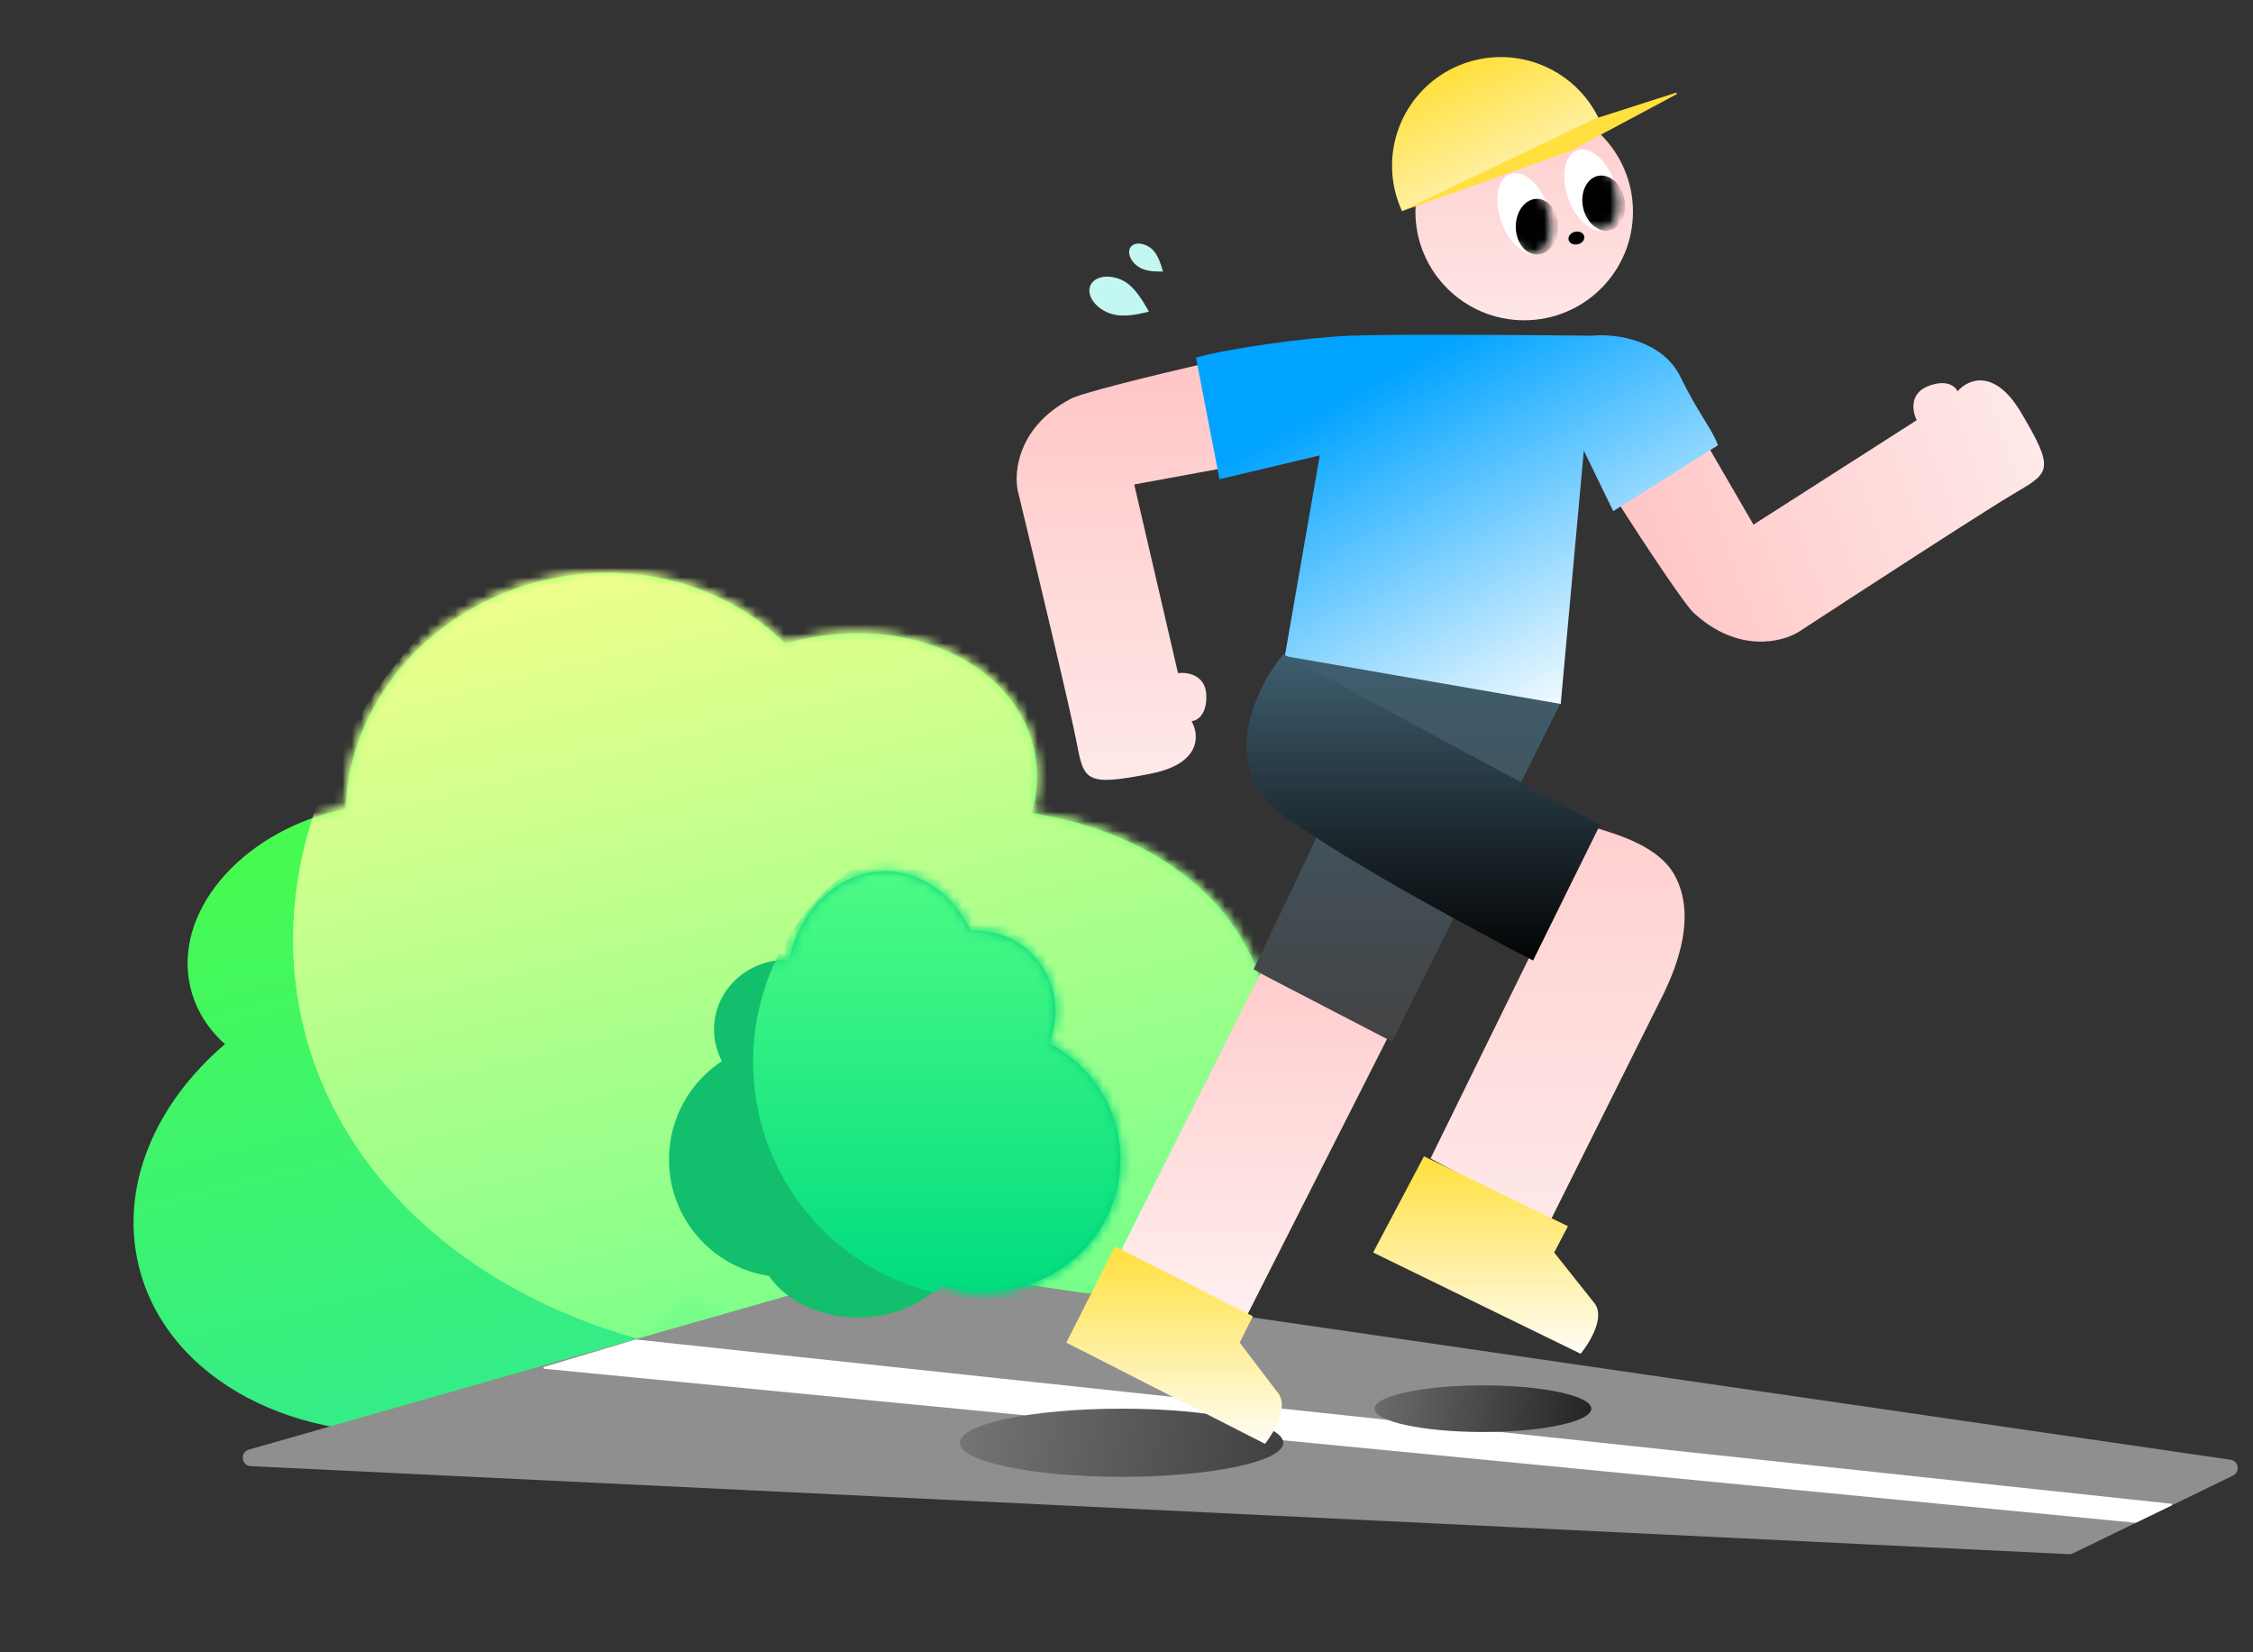 <svg width="240" height="176" viewBox="0 0 240 176" fill="none" xmlns="http://www.w3.org/2000/svg">
<rect x="0" y="0" width="240" height="176" fill="#333333" stroke="none"/>
<path fill-rule="evenodd" clip-rule="evenodd" d="M20.292 105.216C20.857 107.56 22.149 109.591 23.962 111.22C16.53 117.573 12.73 126.355 14.769 134.805C17.695 146.933 31.639 154.201 47.069 152.312C52.859 156.317 62.622 157.635 72.889 155.166C81.828 153.016 89.118 148.484 93.05 143.257C96.906 143.297 100.917 142.856 104.963 141.883C125.021 137.059 138.344 120.975 134.72 105.957C132.228 95.624 122.362 88.489 109.917 86.614C110.57 84.319 110.664 81.933 110.097 79.586C107.902 70.486 96.614 65.397 84.885 68.217C84.468 68.318 84.056 68.427 83.649 68.544C77.372 62.332 67.652 59.462 57.87 61.815C45.601 64.766 37.166 74.986 36.811 86.142C36.544 86.198 36.275 86.258 36.007 86.323C25.424 88.868 18.388 97.327 20.292 105.216Z" fill="url(#paint0_linear_260_2322)"/>
<mask id="mask0_260_2322" style="mask-type:alpha" maskUnits="userSpaceOnUse" x="14" y="60" width="122" height="97">
<path fill-rule="evenodd" clip-rule="evenodd" d="M20.292 105.216C20.857 107.56 22.149 109.591 23.962 111.22C16.53 117.573 12.73 126.355 14.769 134.805C17.695 146.933 31.639 154.201 47.069 152.312C52.859 156.317 62.622 157.635 72.889 155.166C81.828 153.016 89.118 148.484 93.05 143.257C96.906 143.297 100.917 142.856 104.963 141.883C125.021 137.059 138.344 120.975 134.72 105.957C132.228 95.624 122.362 88.489 109.917 86.614C110.57 84.319 110.664 81.933 110.097 79.586C107.902 70.486 96.614 65.397 84.885 68.217C84.468 68.318 84.056 68.427 83.649 68.544C77.372 62.332 67.652 59.462 57.87 61.815C45.601 64.766 37.166 74.986 36.811 86.142C36.544 86.198 36.275 86.258 36.007 86.323C25.424 88.868 18.388 97.327 20.292 105.216Z" fill="#82E85E"/>
</mask>
<g mask="url(#mask0_260_2322)">
<ellipse cx="64.61" cy="50.133" rx="64.61" ry="50.133" transform="matrix(0.972 -0.234 0.235 0.972 20.543 60.611)" fill="url(#paint1_linear_260_2322)"/>
</g>
<mask id="mask1_260_2322" style="mask-type:alpha" maskUnits="userSpaceOnUse" x="14" y="60" width="122" height="93">
<path fill-rule="evenodd" clip-rule="evenodd" d="M23.962 111.22C22.149 109.591 20.857 107.56 20.292 105.216C18.388 97.327 25.424 88.868 36.007 86.323C36.275 86.258 36.544 86.198 36.811 86.142C37.166 74.986 45.601 64.766 57.87 61.815C67.652 59.462 77.372 62.332 83.649 68.544C84.056 68.427 84.468 68.318 84.885 68.217C96.614 65.397 107.902 70.486 110.097 79.586C110.664 81.933 110.57 84.319 109.917 86.614C122.362 88.489 132.228 95.624 134.72 105.957C138.344 120.975 125.021 137.059 104.963 141.883C92.944 144.774 81.234 142.965 72.999 137.82C68.492 144.14 60.953 149.249 51.725 151.469C34.532 155.604 17.986 148.143 14.769 134.805C12.73 126.355 16.53 117.573 23.962 111.22Z" fill="#82E85E"/>
</mask>
<g mask="url(#mask1_260_2322)">
<ellipse cx="64.61" cy="50.133" rx="64.61" ry="50.133" transform="matrix(0.972 -0.234 0.235 0.972 20.543 60.611)" fill="url(#paint2_linear_260_2322)"/>
</g>
<path d="M95.073 134.831C95.195 134.796 95.323 134.788 95.449 134.806L237.602 155.486C238.476 155.613 238.659 156.794 237.864 157.18L220.828 165.457C220.693 165.522 220.543 165.553 220.393 165.546L26.713 156.169C25.699 156.12 25.534 154.689 26.51 154.41L95.073 134.831Z" fill="#8F8F8F"/>
<path d="M67.692 142.684L57.957 145.604C57.852 145.636 57.867 145.789 57.976 145.8L227.483 162.204C227.502 162.206 227.52 162.202 227.537 162.194L231.316 160.364C231.406 160.32 231.383 160.185 231.283 160.174L67.731 142.68C67.718 142.679 67.704 142.68 67.692 142.684Z" fill="white"/>
<ellipse cx="119.477" cy="153.679" rx="17.227" ry="3.629" fill="url(#paint3_linear_260_2322)"/>
<ellipse cx="157.972" cy="150.05" rx="11.544" ry="2.484" fill="url(#paint4_linear_260_2322)"/>
<ellipse cx="162.364" cy="22.547" rx="11.587" ry="11.569" fill="url(#paint5_linear_260_2322)"/>
<ellipse cx="167.924" cy="25.355" rx="0.854" ry="0.683" transform="rotate(-12.83 167.924 25.355)" fill="black"/>
<ellipse cx="2.611" cy="4.497" rx="2.611" ry="4.497" transform="matrix(0.943 -0.333 0.334 0.943 165.552 16.875)" fill="white"/>
<mask id="mask2_260_2322" style="mask-type:alpha" maskUnits="userSpaceOnUse" x="166" y="15" width="7" height="10">
<ellipse cx="2.611" cy="4.497" rx="2.611" ry="4.497" transform="matrix(0.943 -0.333 0.334 0.943 165.551 16.875)" fill="white"/>
</mask>
<g mask="url(#mask2_260_2322)">
<ellipse cx="2.248" cy="2.965" rx="2.248" ry="2.965" transform="matrix(0.98 -0.201 0.202 0.979 168.037 19.184)" fill="black"/>
</g>
<ellipse cx="2.611" cy="4.497" rx="2.611" ry="4.497" transform="matrix(0.943 -0.333 0.334 0.943 158.429 19.385)" fill="white"/>
<mask id="mask3_260_2322" style="mask-type:alpha" maskUnits="userSpaceOnUse" x="159" y="18" width="7" height="10">
<ellipse cx="2.611" cy="4.497" rx="2.611" ry="4.497" transform="matrix(0.943 -0.333 0.334 0.943 158.429 19.385)" fill="white"/>
</mask>
<g mask="url(#mask3_260_2322)">
<ellipse cx="2.248" cy="2.965" rx="2.248" ry="2.965" transform="matrix(1 0.003 -0.003 1 161.476 21.174)" fill="black"/>
</g>
<path d="M170.399 12.808C169.762 11.428 168.86 10.187 167.743 9.155C166.626 8.123 165.317 7.321 163.889 6.795C162.462 6.268 160.944 6.027 159.424 6.086C157.903 6.145 156.409 6.503 155.027 7.138C153.645 7.774 152.402 8.675 151.368 9.79C150.335 10.905 149.532 12.213 149.004 13.638C148.477 15.063 148.236 16.578 148.295 18.096C148.354 19.614 148.712 21.106 149.348 22.486L159.874 17.647L170.399 12.808Z" fill="url(#paint6_linear_260_2322)"/>
<path d="M167.285 16.081L149.19 22.546L169.941 12.631L178.508 9.885C178.612 9.852 178.674 9.998 178.578 10.05L167.297 16.076C167.293 16.078 167.289 16.08 167.285 16.081Z" fill="#FFE03E"/>
<path d="M166.297 74.773L136.8 69.685L140.162 89.391L133.547 103.25L148.295 110.937L166.297 74.773Z" fill="url(#paint7_linear_260_2322)"/>
<path d="M127.695 38.865C123.441 39.845 114.738 41.952 113.952 42.54C108.456 45.481 107.977 50.269 108.425 52.295C110.267 59.91 114.103 75.944 114.705 79.169C115.458 83.2 115.715 83.76 122.556 82.416C128.029 81.341 127.752 78.236 126.93 76.817C127.491 76.78 128.59 76.168 128.5 74.018C128.41 71.868 126.453 71.575 125.486 71.697L120.824 51.606L130.149 49.891L127.695 38.865Z" fill="url(#paint8_linear_260_2322)"/>
<path d="M172.46 53.693C174.812 57.365 179.719 64.845 180.538 65.386C185.155 69.57 189.834 68.414 191.596 67.313C198.162 63.026 212.005 54.04 214.846 52.392C218.397 50.332 218.839 49.903 215.277 43.919C212.427 39.131 209.589 40.433 208.527 41.682C208.304 41.168 207.357 40.339 205.359 41.145C203.36 41.95 203.74 43.889 204.179 44.758L186.786 55.883L182.04 47.687L172.46 53.693Z" fill="url(#paint9_linear_260_2322)"/>
<path d="M152.389 123.398C157.884 112.163 168.815 90.062 169.643 88.06C171.017 88.577 176.401 89.715 178.339 93.137C180.828 97.533 178.54 103.027 177.333 105.609L165.049 130.238L152.389 123.398Z" fill="url(#paint10_linear_260_2322)"/>
<path d="M147.75 110.671L134.269 103.674L119.343 133.35L132.722 140.345L147.75 110.671Z" fill="url(#paint11_linear_260_2322)"/>
<path d="M113.59 143.012L118.774 132.768L133.463 140.209L132.059 143.012C132.959 144.199 135.04 146.938 136.163 148.404C137.287 149.871 135.695 152.61 134.759 153.796L113.59 143.012Z" fill="url(#paint12_linear_260_2322)"/>
<path d="M146.273 133.415L151.687 123.17L167.025 130.611L165.559 133.415C166.498 134.601 168.671 137.34 169.844 138.807C171.017 140.273 169.355 143.012 168.378 144.199L146.273 133.415Z" fill="url(#paint13_linear_260_2322)"/>
<path d="M143.826 35.757C139.186 35.942 130.855 37.112 127.401 38.09L129.904 51.044L140.587 48.509L136.866 69.886L166.254 74.982L168.716 47.998L171.849 54.444L183.005 47.429C182.482 45.865 180.868 43.969 179.015 40.158C177.118 36.256 172.184 35.499 169.58 35.757C162.929 35.679 148.467 35.571 143.826 35.757Z" fill="url(#paint14_linear_260_2322)"/>
<path d="M136.701 86.831C129.616 81.655 133.749 73.243 136.701 69.685L170.441 87.861L163.312 102.311C157.624 99.364 143.787 92.007 136.701 86.831Z" fill="url(#paint15_linear_260_2322)"/>
<path fill-rule="evenodd" clip-rule="evenodd" d="M76.061 109.651C76.061 110.867 76.364 112.015 76.902 113.028C73.506 115.266 71.264 119.124 71.264 123.508C71.264 129.799 75.882 135.008 81.901 135.901C83.728 138.547 87.306 140.344 91.421 140.344C95.004 140.344 98.18 138.982 100.147 136.883C101.604 137.357 103.164 137.614 104.785 137.614C112.825 137.614 119.342 131.298 119.342 123.508C119.342 118.148 116.257 113.486 111.714 111.099C112.171 110.05 112.425 108.892 112.425 107.674C112.425 102.953 108.614 99.127 103.913 99.127C103.745 99.127 103.579 99.132 103.414 99.141C101.604 95.355 98.184 92.802 94.264 92.802C89.346 92.802 85.216 96.819 84.062 102.247C83.956 102.243 83.848 102.241 83.741 102.241C79.499 102.241 76.061 105.559 76.061 109.651Z" fill="#13BF6C"/>
<mask id="mask4_260_2322" style="mask-type:alpha" maskUnits="userSpaceOnUse" x="71" y="92" width="49" height="49">
<path fill-rule="evenodd" clip-rule="evenodd" d="M76.061 109.651C76.061 110.867 76.364 112.015 76.902 113.028C73.506 115.266 71.264 119.124 71.264 123.508C71.264 129.799 75.882 135.008 81.901 135.901C83.728 138.547 87.306 140.344 91.421 140.344C95.004 140.344 98.18 138.982 100.147 136.883C101.604 137.357 103.164 137.614 104.785 137.614C112.825 137.614 119.342 131.298 119.342 123.508C119.342 118.148 116.257 113.486 111.714 111.099C112.171 110.05 112.425 108.892 112.425 107.674C112.425 102.953 108.614 99.127 103.913 99.127C103.745 99.127 103.579 99.132 103.414 99.141C101.604 95.355 98.184 92.802 94.264 92.802C89.346 92.802 85.216 96.819 84.062 102.247C83.956 102.243 83.848 102.241 83.741 102.241C79.499 102.241 76.061 105.559 76.061 109.651Z" fill="#82E85E"/>
</mask>
<g mask="url(#mask4_260_2322)">
<ellipse cx="105.411" cy="113.092" rx="25.179" ry="25.282" fill="#00DC80"/>
</g>
<mask id="mask5_260_2322" style="mask-type:alpha" maskUnits="userSpaceOnUse" x="71" y="92" width="49" height="49">
<path fill-rule="evenodd" clip-rule="evenodd" d="M76.061 109.651C76.061 110.867 76.364 112.015 76.902 113.028C73.506 115.266 71.264 119.124 71.264 123.508C71.264 129.799 75.882 135.008 81.901 135.901C83.728 138.547 87.306 140.344 91.421 140.344C95.004 140.344 98.18 138.982 100.147 136.883C101.604 137.357 103.164 137.614 104.785 137.614C112.825 137.614 119.342 131.298 119.342 123.508C119.342 118.148 116.257 113.486 111.714 111.099C112.171 110.05 112.425 108.892 112.425 107.674C112.425 102.953 108.614 99.127 103.913 99.127C103.745 99.127 103.579 99.132 103.414 99.141C101.604 95.355 98.184 92.802 94.264 92.802C89.346 92.802 85.216 96.819 84.062 102.247C83.956 102.243 83.848 102.241 83.741 102.241C79.499 102.241 76.061 105.559 76.061 109.651Z" fill="#82E85E"/>
</mask>
<g mask="url(#mask5_260_2322)">
<ellipse cx="105.411" cy="113.092" rx="25.179" ry="25.282" fill="url(#paint16_linear_260_2322)"/>
</g>
<path d="M122.392 33.195C120.875 33.564 119.322 33.886 117.922 33.258C116.521 32.629 115.732 31.348 116.16 30.396C116.587 29.444 118.069 29.183 119.469 29.812C120.87 30.441 121.767 32.125 122.392 33.195Z" fill="#C3F7F1"/>
<path d="M123.889 28.923C122.903 28.932 121.9 28.907 121.129 28.319C120.358 27.73 120.057 26.828 120.456 26.304C120.856 25.779 121.806 25.832 122.577 26.42C123.349 27.009 123.659 28.174 123.889 28.923Z" fill="#C3F7F1"/>
<defs>
<linearGradient id="paint0_linear_260_2322" x1="60.464" y1="61.191" x2="82.509" y2="152.853" gradientUnits="userSpaceOnUse">
<stop stop-color="#4DFF3E"/>
<stop offset="1" stop-color="#31EA92"/>
</linearGradient>
<linearGradient id="paint1_linear_260_2322" x1="64.61" y1="0" x2="64.61" y2="100.265" gradientUnits="userSpaceOnUse">
<stop stop-color="#DBFF8D"/>
<stop offset="1" stop-color="#73FF8A" stop-opacity="0.906"/>
</linearGradient>
<linearGradient id="paint2_linear_260_2322" x1="64.61" y1="0" x2="64.61" y2="100.265" gradientUnits="userSpaceOnUse">
<stop stop-color="#FDFF8D"/>
<stop offset="1" stop-color="#73FF8A" stop-opacity="0.906"/>
</linearGradient>
<linearGradient id="paint3_linear_260_2322" x1="136.703" y1="153.679" x2="90.761" y2="147.262" gradientUnits="userSpaceOnUse">
<stop stop-color="#404040"/>
<stop offset="1" stop-color="#878787"/>
</linearGradient>
<linearGradient id="paint4_linear_260_2322" x1="169.515" y1="150.05" x2="138.704" y2="145.838" gradientUnits="userSpaceOnUse">
<stop stop-color="#252525"/>
<stop offset="1" stop-color="#858585"/>
</linearGradient>
<linearGradient id="paint5_linear_260_2322" x1="162.364" y1="10.977" x2="162.364" y2="34.116" gradientUnits="userSpaceOnUse">
<stop stop-color="#FFCCCC"/>
<stop offset="1" stop-color="#FFE6E6"/>
</linearGradient>
<linearGradient id="paint6_linear_260_2322" x1="155.027" y1="7.138" x2="164.695" y2="28.167" gradientUnits="userSpaceOnUse">
<stop stop-color="#FFE03D"/>
<stop offset="1" stop-color="white"/>
<stop offset="1" stop-color="#FFF8D5"/>
</linearGradient>
<linearGradient id="paint7_linear_260_2322" x1="149.922" y1="69.685" x2="149.922" y2="110.937" gradientUnits="userSpaceOnUse">
<stop stop-color="#3F5E6F"/>
<stop offset="1" stop-color="#434343"/>
</linearGradient>
<linearGradient id="paint8_linear_260_2322" x1="119.223" y1="38.865" x2="119.223" y2="83.07" gradientUnits="userSpaceOnUse">
<stop stop-color="#FFC6C6"/>
<stop offset="1" stop-color="#FFE9E9"/>
</linearGradient>
<linearGradient id="paint9_linear_260_2322" x1="175.302" y1="61.662" x2="216.997" y2="46.793" gradientUnits="userSpaceOnUse">
<stop stop-color="#FFC6C6"/>
<stop offset="1" stop-color="#FFE9E9"/>
</linearGradient>
<linearGradient id="paint10_linear_260_2322" x1="166.876" y1="87.342" x2="166.876" y2="130.788" gradientUnits="userSpaceOnUse">
<stop stop-color="#FFCFCF"/>
<stop offset="1" stop-color="#FFE9E9"/>
</linearGradient>
<linearGradient id="paint11_linear_260_2322" x1="132.835" y1="103.169" x2="132.835" y2="140.345" gradientUnits="userSpaceOnUse">
<stop stop-color="#FFCCCC"/>
<stop offset="1" stop-color="#FFEFEF"/>
</linearGradient>
<linearGradient id="paint12_linear_260_2322" x1="125.07" y1="132.768" x2="125.07" y2="153.796" gradientUnits="userSpaceOnUse">
<stop stop-color="#FFE03D"/>
<stop offset="1" stop-color="#FFFDF5"/>
</linearGradient>
<linearGradient id="paint13_linear_260_2322" x1="158.261" y1="123.17" x2="158.261" y2="144.199" gradientUnits="userSpaceOnUse">
<stop stop-color="#FFE03D"/>
<stop offset="1" stop-color="#FFFDF5"/>
</linearGradient>
<linearGradient id="paint14_linear_260_2322" x1="154.847" y1="35.654" x2="175.173" y2="72.805" gradientUnits="userSpaceOnUse">
<stop stop-color="#00A3FF"/>
<stop offset="1" stop-color="white"/>
</linearGradient>
<linearGradient id="paint15_linear_260_2322" x1="151.27" y1="69.685" x2="151.27" y2="102.143" gradientUnits="userSpaceOnUse">
<stop stop-color="#3F5E6F"/>
<stop offset="1" stop-color="#040404"/>
</linearGradient>
<linearGradient id="paint16_linear_260_2322" x1="105.411" y1="87.811" x2="105.411" y2="138.374" gradientUnits="userSpaceOnUse">
<stop stop-color="#56FF85"/>
<stop offset="1" stop-color="#00DC80"/>
</linearGradient>
</defs>
</svg>
